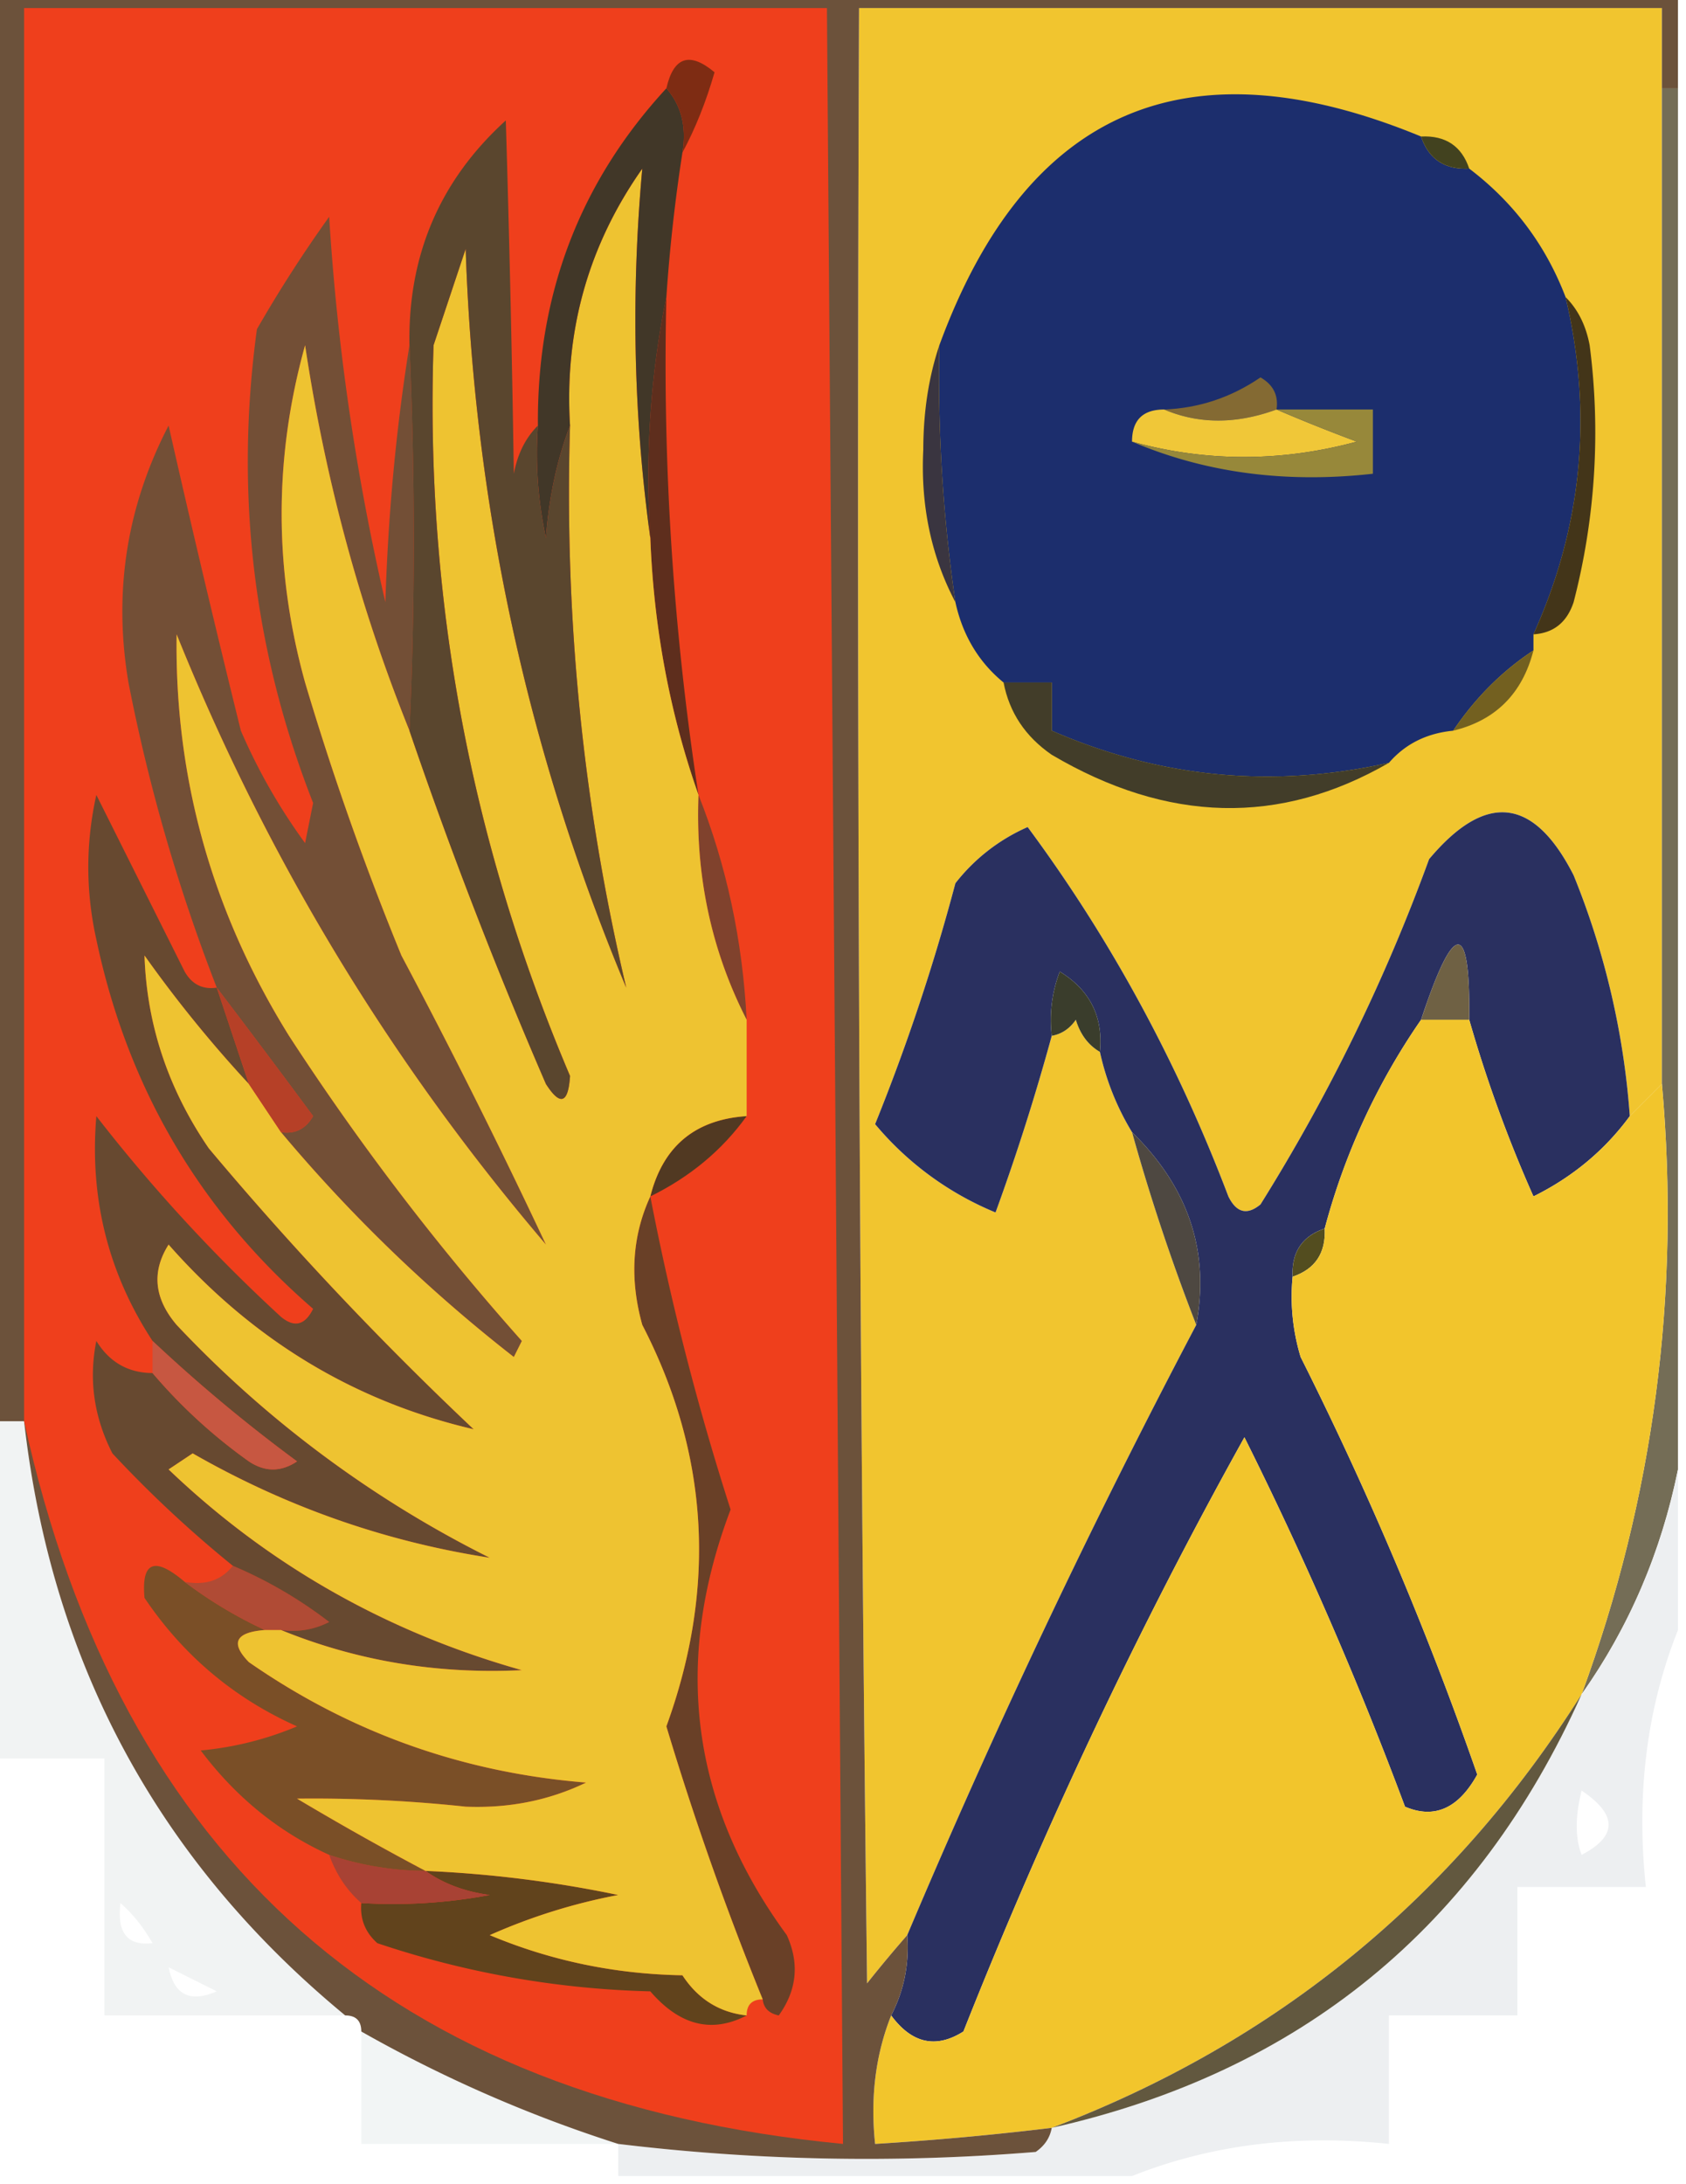 <svg xmlns="http://www.w3.org/2000/svg" width="105" height="136" style="shape-rendering:geometricPrecision;text-rendering:geometricPrecision;image-rendering:optimizeQuality;fill-rule:evenodd;clip-rule:evenodd"><path style="opacity:1" fill="#f1c52f" d="M103.5 5.5v62l-2 2a49.188 49.188 0 0 0-3.5-15c-2.477-4.868-5.477-5.201-9-1A114.427 114.427 0 0 1 78.5 75c-.832.688-1.498.521-2-.5-3.19-8.392-7.356-16.059-12.5-23a11.607 11.607 0 0 0-4.5 3.5 126.555 126.555 0 0 1-5 15 19.376 19.376 0 0 0 7.5 5.5 139.462 139.462 0 0 0 3.5-11c.617-.11 1.117-.444 1.5-1 .278.916.778 1.582 1.5 2a16.328 16.328 0 0 0 2 5 126.554 126.554 0 0 0 4 12 495.524 495.524 0 0 0-18 38 81.216 81.216 0 0 0-2.5 3c-.5-40.999-.667-81.999-.5-123h50v5z"/><path style="opacity:1" fill="#1c2e6d" d="M88.5 8.5c.473 1.406 1.473 2.073 3 2 2.762 2.096 4.762 4.762 6 8 1.718 7.248 1.052 14.248-2 21v1c-1.952 1.285-3.618 2.951-5 5-1.653.16-2.986.826-4 2-7.239 1.615-14.239.948-21-2v-3h-3c-1.547-1.268-2.547-2.935-3-5a96.938 96.938 0 0 1-1-16c5.392-14.692 15.392-19.025 30-13z"/><path style="opacity:1" fill="#42421f" d="M88.5 8.5c1.527-.073 2.527.594 3 2-1.527.073-2.527-.594-3-2z"/><path style="opacity:1" fill="#433519" d="M97.5 18.5c.768.762 1.268 1.762 1.5 3a42.1 42.1 0 0 1-1 16c-.417 1.256-1.25 1.923-2.5 2 3.052-6.752 3.718-13.752 2-21z"/><path style="opacity:1" fill="#3a3540" d="M58.5 21.5a96.938 96.938 0 0 0 1 16c-1.506-2.856-2.172-6.023-2-9.5.004-2.36.337-4.527 1-6.5z"/><path style="opacity:1" fill="#846a33" d="M79.5 25.5c-2.505.917-4.838.917-7 0 2.177-.086 4.177-.753 6-2 .797.457 1.13 1.124 1 2z"/><path style="opacity:1" fill="#f0c738" d="M72.5 25.5c2.162.917 4.495.917 7 0a111.25 111.25 0 0 0 5 2c-4.716 1.275-9.383 1.275-14 0 0-1.333.667-2 2-2z"/><path style="opacity:1" fill="#97883a" d="M79.5 25.5h6v4c-5.444.608-10.444-.058-15-2 4.617 1.275 9.284 1.275 14 0a111.25 111.25 0 0 1-5-2z"/><path style="opacity:1" fill="#736020" d="M95.5 40.5c-.69 2.69-2.356 4.356-5 5 1.382-2.049 3.048-3.715 5-5z"/><path style="opacity:1" fill="#423d29" d="M62.5 42.5h3v3c6.761 2.948 13.761 3.615 21 2-6.785 3.919-13.785 3.752-21-.5-1.641-1.129-2.641-2.629-3-4.5z"/><path style="opacity:1" fill="#2a3060" d="M101.5 69.5c-1.56 2.124-3.56 3.791-6 5a83.89 83.89 0 0 1-4-11c.069-6.242-.931-6.242-3 0a41.582 41.582 0 0 0-6 13c-1.406.473-2.073 1.473-2 3-.16 1.7.007 3.366.5 5a216.569 216.569 0 0 1 11 26c-1.17 2.116-2.67 2.782-4.5 2a237.515 237.515 0 0 0-10-23c-6.567 11.802-12.4 24.135-17.5 37-1.71 1.081-3.21.748-4.5-1 .8-1.542 1.134-3.208 1-5a495.524 495.524 0 0 1 18-38c.85-4.56-.484-8.56-4-12a16.328 16.328 0 0 1-2-5c.216-2.18-.617-3.847-2.5-5a8.434 8.434 0 0 0-.5 4 139.462 139.462 0 0 1-3.5 11 19.376 19.376 0 0 1-7.5-5.5 126.555 126.555 0 0 0 5-15 11.607 11.607 0 0 1 4.5-3.5c5.144 6.941 9.31 14.608 12.5 23 .502 1.021 1.168 1.188 2 .5A114.427 114.427 0 0 0 89 53.5c3.523-4.201 6.523-3.868 9 1a49.188 49.188 0 0 1 3.5 15z"/><path style="opacity:1" fill="#6f6144" d="M91.5 63.5h-3c2.069-6.242 3.069-6.242 3 0z"/><path style="opacity:1" fill="#3a3d2c" d="M68.5 65.5c-.722-.418-1.222-1.084-1.5-2-.383.556-.883.89-1.5 1a8.434 8.434 0 0 1 .5-4c1.883 1.153 2.716 2.82 2.5 5z"/><path style="opacity:1" fill="#746d56" d="M103.5 5.5h1v86c-1.046 5.157-3.046 9.823-6 14 4.5-12.252 6.166-24.918 5-38v-62z"/><path style="opacity:1" fill="#4e4841" d="M70.5 70.5c3.516 3.44 4.85 7.44 4 12a126.554 126.554 0 0 1-4-12z"/><path style="opacity:1" fill="#534d1f" d="M82.5 76.5c.073 1.527-.594 2.527-2 3-.073-1.527.594-2.527 2-3z"/><path style="opacity:1" fill="#f2c52c" d="M88.5 63.5h3a83.89 83.89 0 0 0 4 11c2.44-1.209 4.44-2.876 6-5l2-2c1.166 13.082-.5 25.748-5 38-8.017 12.687-19.017 21.687-33 27-3.654.442-7.321.776-11 1-.306-2.885.027-5.552 1-8 1.29 1.748 2.79 2.081 4.5 1 5.1-12.865 10.933-25.198 17.5-37a237.515 237.515 0 0 1 10 23c1.83.782 3.33.116 4.5-2a216.569 216.569 0 0 0-11-26c-.493-1.634-.66-3.3-.5-5 1.406-.473 2.073-1.473 2-3a41.582 41.582 0 0 1 6-13z"/><path style="opacity:1" fill="#f1f3f3" d="M-.5 88.5h2c1.704 15.079 8.371 27.413 20 37h-15v-16h-7v-21zm8 30c.767.672 1.434 1.505 2 2.5-1.561.188-2.228-.645-2-2.5zm3 4 3 1.5c-1.658.725-2.658.225-3-1.5z"/><path style="opacity:1" fill="#edeff1" d="M104.5 91.5v10c-1.946 4.896-2.613 10.229-2 16h-8v8h-8v8c-5.77-.613-11.104.054-16 2h-32v-2a128.718 128.718 0 0 0 26 .5c.556-.383.89-.883 1-1.5 15.493-3.491 26.493-12.491 33-27 2.954-4.177 4.954-8.843 6-14zm-6 20c2.239 1.501 2.239 2.834 0 4-.406-1.057-.406-2.391 0-4z"/><path style="opacity:1" fill="#62583f" d="M98.5 105.5c-6.507 14.509-17.507 23.509-33 27 13.983-5.313 24.983-14.313 33-27z"/><path style="opacity:1" fill="#f2f5f5" d="M22.5 126.5a84.497 84.497 0 0 0 16 7h-16v-7z"/><path style="opacity:1" fill="#6c523b" d="M-.5-.5h105v6h-1v-5h-50c-.167 41.001 0 82.001.5 123a81.216 81.216 0 0 1 2.5-3c.134 1.792-.2 3.458-1 5-.973 2.448-1.306 5.115-1 8 3.679-.224 7.346-.558 11-1-.11.617-.444 1.117-1 1.5-8.694.711-17.36.544-26-.5a84.497 84.497 0 0 1-16-7c0-.667-.333-1-1-1-11.629-9.587-18.296-21.921-20-37h-2v-89z"/><path style="opacity:1" fill="#ef3f1c" d="M1.5 88.5V.5h50c.343 44.333.677 88.667 1 133-28.01-2.684-45.01-17.684-51-45z"/><path style="opacity:1" fill="#61431c" d="M26.5 116.5c4.034.172 8.034.672 12 1.5a36.17 36.17 0 0 0-8 2.5c3.798 1.593 7.798 2.426 12 2.5.97 1.481 2.304 2.315 4 2.5-2.166 1.129-4.166.629-6-1.5a57.705 57.705 0 0 1-17-3c-.752-.671-1.086-1.504-1-2.5a32.462 32.462 0 0 0 8-.5c-1.558-.21-2.892-.71-4-1.5z"/><path style="opacity:1" fill="#a84234" d="M20.5 115.5c1.935.65 3.935.983 6 1 1.108.79 2.442 1.29 4 1.5a32.462 32.462 0 0 1-8 .5c-.901-.79-1.568-1.79-2-3z"/><path style="opacity:1" fill="#7a4f27" d="M11.5 98.5a27.202 27.202 0 0 0 5 3c-1.837.139-2.17.806-1 2 6.301 4.379 13.301 6.879 21 7.5-2.3 1.109-4.8 1.609-7.5 1.5a89.157 89.157 0 0 0-10.5-.5 177.002 177.002 0 0 0 8 4.5 19.222 19.222 0 0 1-6-1c-3.15-1.429-5.816-3.596-8-6.5a20.204 20.204 0 0 0 6-1.5c-3.917-1.749-7.084-4.415-9.5-8-.207-2.261.626-2.595 2.5-1z"/><path style="opacity:1" fill="#b04b35" d="M14.5 97.5a27.2 27.2 0 0 1 6 3.5 4.934 4.934 0 0 1-3 .5h-1a27.202 27.202 0 0 1-5-3c1.291.237 2.291-.096 3-1z"/><path style="opacity:1" fill="#694027" d="M40.5 74.5a167.217 167.217 0 0 0 5 19.5c-3.62 9.547-2.453 18.38 3.5 26.5.797 1.759.63 3.426-.5 5-.607-.124-.94-.457-1-1a190.131 190.131 0 0 1-6-17c3.145-8.646 2.645-16.98-1.5-25-.8-2.867-.634-5.534.5-8z"/><path style="opacity:1" fill="#674930" d="m13.5 61.5 2 6a78.993 78.993 0 0 1-6.5-8c.14 4.307 1.474 8.307 4 12A205.772 205.772 0 0 0 29.5 89c-7.443-1.733-13.777-5.567-19-11.5-1.068 1.688-.901 3.354.5 5A69.238 69.238 0 0 0 30.5 97c-6.536-1.012-12.703-3.179-18.5-6.5l-1.5 1c6.227 5.951 13.56 10.118 22 12.5-5.27.259-10.27-.574-15-2.5a4.934 4.934 0 0 0 3-.5 27.2 27.2 0 0 0-6-3.5 73.497 73.497 0 0 1-7.5-7c-1.15-2.254-1.484-4.587-1-7 .816 1.323 1.983 1.99 3.5 2a32.856 32.856 0 0 0 6 5.5c1 .667 2 .667 3 0a98.343 98.343 0 0 1-9-7.5c-2.763-4.223-3.93-8.89-3.5-14A101.578 101.578 0 0 0 17.5 82c.832.688 1.498.521 2-.5-7.056-6.106-11.556-13.772-13.5-23-.667-3-.667-6 0-9l5.5 11c.457.797 1.124 1.13 2 1z"/><path style="opacity:1" fill="#c75741" d="M9.5 83.5a98.343 98.343 0 0 0 9 7.5c-1 .667-2 .667-3 0a32.856 32.856 0 0 1-6-5.5v-2z"/><path style="opacity:1" fill="#513922" d="M46.5 69.5c-1.519 2.114-3.519 3.78-6 5 .788-3.12 2.788-4.788 6-5z"/><path style="opacity:1" fill="#80422d" d="M43.5 49.5c1.746 4.39 2.746 9.056 3 14-2.198-4.297-3.198-8.964-3-14z"/><path style="opacity:1" fill="#734f36" d="M25.5 21.5c.357 8.187.357 16.187 0 24-3.077-7.63-5.243-15.63-6.5-24-1.946 6.99-1.946 13.99 0 21a179.878 179.878 0 0 0 6 17 409.478 409.478 0 0 1 9 18c-9.717-11.393-17.383-24.06-23-38-.13 8.953 2.203 17.287 7 25a157.897 157.897 0 0 0 14.5 19l-.5 1a95.718 95.718 0 0 1-14.5-14c.876.13 1.543-.203 2-1a686.659 686.659 0 0 0-6-8 111.007 111.007 0 0 1-5.5-19c-.95-5.627-.116-10.96 2.5-16a973.401 973.401 0 0 0 4.5 19 36.178 36.178 0 0 0 4 7l.5-2.5c-3.724-9.485-4.89-19.319-3.5-29.5a82.434 82.434 0 0 1 4.5-7 146.447 146.447 0 0 0 3.5 24c.173-5.516.673-10.85 1.5-16z"/><path style="opacity:1" fill="#5e2e1d" d="M41.5 18.5a176.774 176.774 0 0 0 2 31c-1.784-5.067-2.784-10.4-3-16-.32-5.195.013-10.195 1-15z"/><path style="opacity:1" fill="#eec331" d="M40.5 33.5c.216 5.6 1.216 10.933 3 16-.198 5.036.802 9.703 3 14v6c-3.212.212-5.212 1.88-6 5-1.134 2.466-1.3 5.133-.5 8 4.145 8.02 4.645 16.354 1.5 25a190.131 190.131 0 0 0 6 17c-.667 0-1 .333-1 1-1.696-.185-3.03-1.019-4-2.5-4.202-.074-8.202-.907-12-2.5a36.17 36.17 0 0 1 8-2.5 74.058 74.058 0 0 0-12-1.5 177.002 177.002 0 0 1-8-4.5 89.157 89.157 0 0 1 10.5.5c2.7.109 5.2-.391 7.5-1.5-7.699-.621-14.699-3.121-21-7.5-1.17-1.194-.837-1.861 1-2h1c4.73 1.926 9.73 2.759 15 2.5-8.44-2.382-15.773-6.549-22-12.5l1.5-1c5.797 3.321 11.964 5.488 18.5 6.5A69.238 69.238 0 0 1 11 82.5c-1.401-1.646-1.568-3.313-.5-5 5.223 5.933 11.557 9.767 19 11.5A205.772 205.772 0 0 1 13 71.5c-2.526-3.693-3.86-7.693-4-12a78.993 78.993 0 0 0 6.5 8l2 3a95.718 95.718 0 0 0 14.5 14l.5-1a157.897 157.897 0 0 1-14.5-19c-4.797-7.713-7.13-16.047-7-25 5.617 13.94 13.283 26.607 23 38a409.478 409.478 0 0 0-9-18 179.878 179.878 0 0 1-6-17c-1.946-7.01-1.946-14.01 0-21 1.257 8.37 3.423 16.37 6.5 24a296.864 296.864 0 0 0 8.5 22c.89 1.388 1.39 1.222 1.5-.5-6.189-14.559-9.022-29.725-8.5-45.5l2-6c.534 16.006 3.867 31.34 10 46-2.698-11.415-3.865-23.082-3.5-35-.361-5.892 1.139-11.226 4.5-16-.709 7.804-.542 15.47.5 23z"/><path style="opacity:1" fill="#b64027" d="M13.5 61.5c1.98 2.599 3.98 5.265 6 8-.457.797-1.124 1.13-2 1l-2-3-2-6z"/><path style="opacity:1" fill="#413728" d="M41.5 5.5c.934 1.068 1.268 2.401 1 4a104.613 104.613 0 0 0-1 9c-.987 4.805-1.32 9.805-1 15-1.042-7.53-1.209-15.196-.5-23-3.361 4.774-4.861 10.108-4.5 16-.814 2.131-1.314 4.464-1.5 7a24.939 24.939 0 0 1-.5-7c-.066-8.146 2.6-15.146 8-21z"/><path style="opacity:1" fill="#5a462e" d="M33.5 26.5c-.163 2.357.003 4.69.5 7 .186-2.536.686-4.869 1.5-7-.365 11.918.802 23.585 3.5 35-6.133-14.66-9.466-29.994-10-46l-2 6c-.522 15.775 2.311 30.941 8.5 45.5-.11 1.722-.61 1.888-1.5.5a296.864 296.864 0 0 1-8.5-22c.357-7.813.357-15.813 0-24-.103-5.608 1.897-10.275 6-14 .222 7.288.388 14.622.5 22 .232-1.238.732-2.238 1.5-3z"/><path style="opacity:1" fill="#7e2c13" d="M42.5 9.5c.268-1.599-.066-2.932-1-4 .448-1.965 1.448-2.298 3-1-.528 1.836-1.194 3.503-2 5z"/></svg>